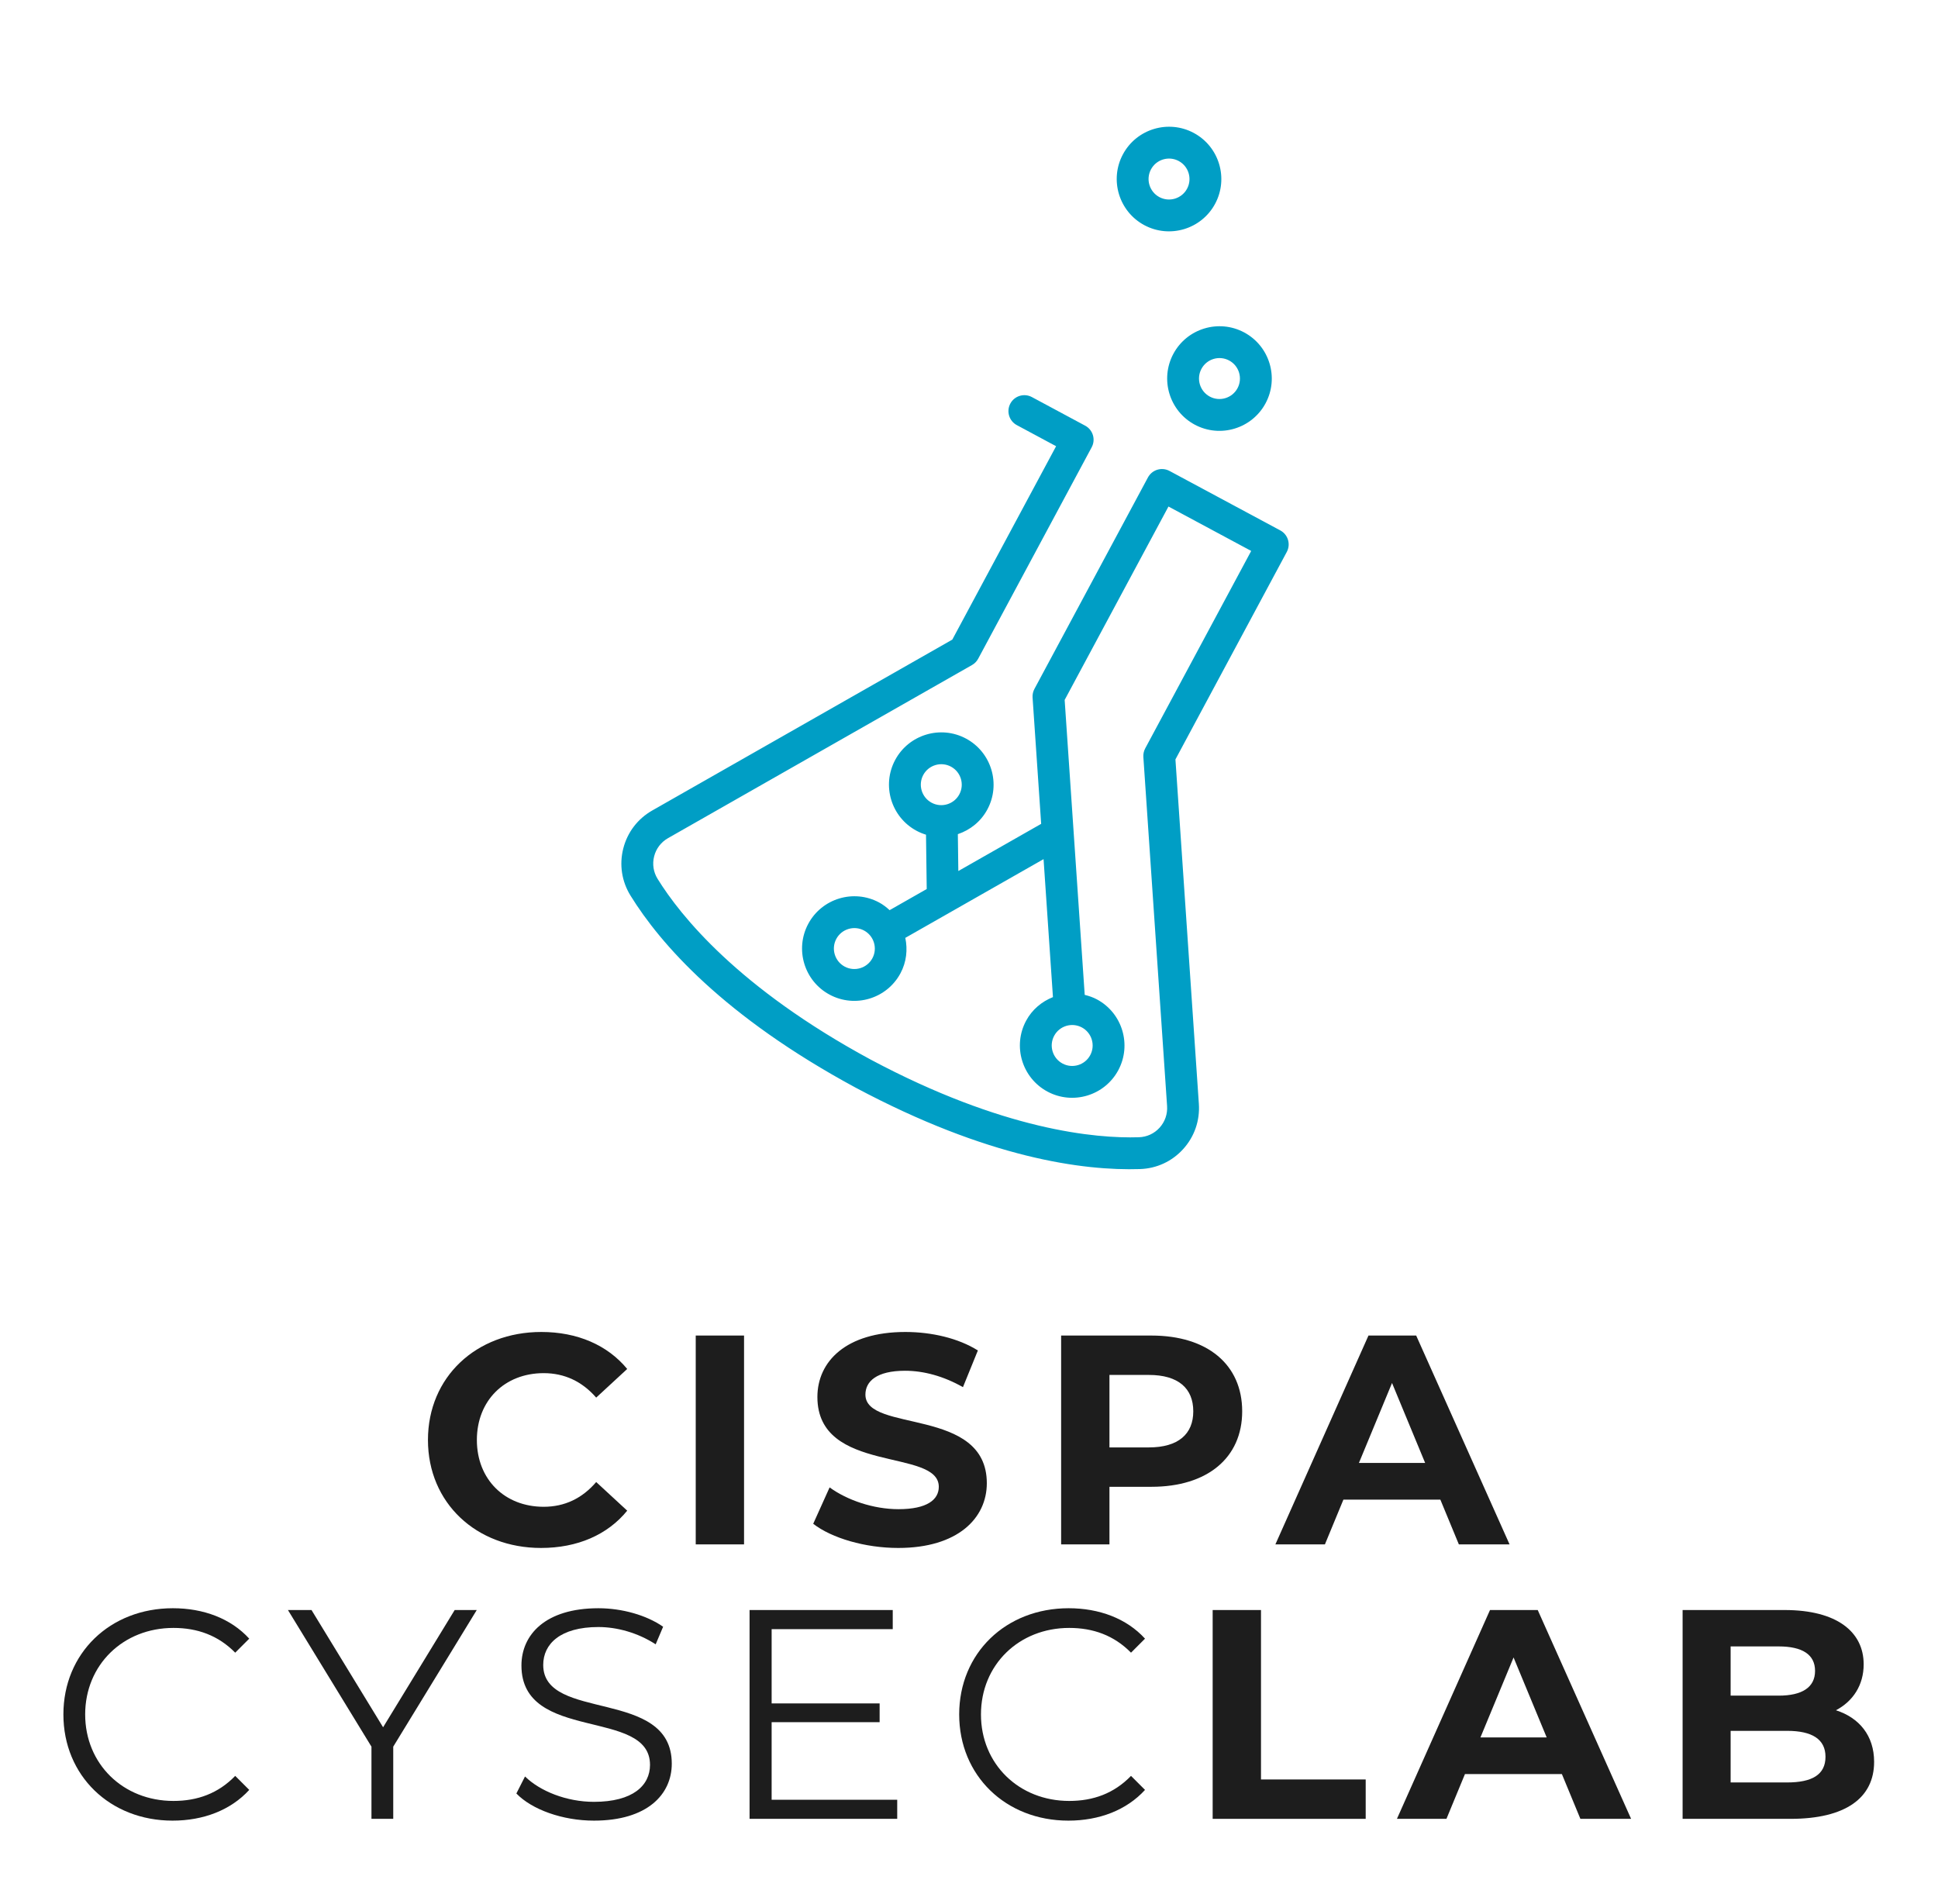 <?xml version="1.0" encoding="UTF-8" standalone="no"?>
<svg
   xmlns:dc="http://purl.org/dc/elements/1.1/"
   xmlns:cc="http://creativecommons.org/ns#"
   xmlns:rdf="http://www.w3.org/1999/02/22-rdf-syntax-ns#"
   xmlns:svg="http://www.w3.org/2000/svg"
   xmlns="http://www.w3.org/2000/svg"
   viewBox="0 0 287.316 282.259"
   height="282.259"
   width="287.316"
   xml:space="preserve"
   id="svg2"
   version="1.1"><defs
     id="defs6"><clipPath
       id="clipPath18"
       clipPathUnits="userSpaceOnUse"><path
         id="path16"
         d="M 0,211.694 H 215.487 V 0 H 0 Z" /></clipPath></defs><g
     transform="matrix(1.333,0,0,-1.333,0,282.259)"
     id="g10"><g
       id="g12"><g
         clip-path="url(#clipPath18)"
         id="g14"><g
           transform="translate(136.705,171.655)"
           id="g20"><path
             id="path22"
             style="fill:#009ec5;fill-opacity:1;fill-rule:nonzero;stroke:none"
             d="M 0,0 C 1.106,-0.594 1.523,-1.977 0.929,-3.083 0.335,-4.19 -1.048,-4.607 -2.154,-4.014 -3.26,-3.42 -3.678,-2.036 -3.083,-0.929 -2.49,0.177 -1.106,0.594 0,0 m -3.829,-7.134 c 2.827,-1.517 6.361,-0.451 7.878,2.376 1.518,2.827 0.453,6.361 -2.374,7.878 -2.827,1.517 -6.361,0.452 -7.879,-2.375 -1.517,-2.826 -0.452,-6.361 2.375,-7.879" /></g><g
           transform="translate(131.094,193.842)"
           id="g24"><path
             id="path26"
             style="fill:#009ec5;fill-opacity:1;fill-rule:nonzero;stroke:none"
             d="M 0,0 C 1.106,-0.594 1.523,-1.977 0.929,-3.083 0.336,-4.189 -1.048,-4.607 -2.154,-4.013 -3.26,-3.419 -3.677,-2.035 -3.083,-0.929 -2.49,0.177 -1.106,0.594 0,0 m -3.829,-7.133 c 2.827,-1.517 6.361,-0.452 7.878,2.375 1.518,2.827 0.453,6.361 -2.374,7.878 -2.827,1.517 -6.361,0.452 -7.878,-2.375 -1.518,-2.826 -0.453,-6.36 2.374,-7.878" /></g><g
           transform="translate(120.324,97.483)"
           id="g28"><path
             id="path30"
             style="fill:#009ec5;fill-opacity:1;fill-rule:nonzero;stroke:none"
             d="M 0,0 C 1.106,-0.594 1.523,-1.977 0.929,-3.083 0.336,-4.189 -1.048,-4.607 -2.154,-4.013 -3.26,-3.419 -3.677,-2.035 -3.083,-0.929 -2.49,0.177 -1.106,0.594 0,0 m -26.381,6.767 c -1.106,0.593 -1.523,1.977 -0.93,3.083 0.594,1.106 1.978,1.523 3.084,0.93 1.106,-0.595 1.524,-1.978 0.93,-3.084 -0.594,-1.106 -1.978,-1.523 -3.084,-0.929 m 9.668,18.225 c -1.107,0.594 -1.524,1.978 -0.93,3.084 0.593,1.106 1.977,1.523 3.084,0.929 1.106,-0.594 1.523,-1.978 0.929,-3.084 -0.594,-1.106 -1.977,-1.523 -3.083,-0.929 M 13.011,-8.5 10.406,29.81 22.789,52.879 c 0.463,0.861 0.139,1.935 -0.722,2.397 L 9.746,61.89 C 8.884,62.352 7.811,62.029 7.348,61.167 L -5.276,37.649 c -0.157,-0.293 -0.229,-0.625 -0.207,-0.957 l 0.956,-14.05 -9.213,-5.246 -0.054,4.101 c 1.357,0.454 2.556,1.392 3.284,2.749 1.518,2.827 0.452,6.361 -2.375,7.879 -2.826,1.517 -6.361,0.452 -7.879,-2.375 -1.517,-2.826 -0.451,-6.361 2.376,-7.878 0.342,-0.184 0.695,-0.326 1.053,-0.436 l 0.079,-6.042 -4.127,-2.35 c -0.351,0.323 -0.731,0.62 -1.17,0.856 -2.826,1.517 -6.36,0.452 -7.878,-2.375 -1.517,-2.827 -0.452,-6.361 2.375,-7.878 2.827,-1.518 6.362,-0.453 7.879,2.374 0.674,1.255 0.812,2.645 0.539,3.941 L -4.261,18.718 -3.217,3.373 C -4.448,2.884 -5.53,2.001 -6.203,0.745 -7.721,-2.081 -6.656,-5.615 -3.829,-7.133 -1.002,-8.65 2.532,-7.585 4.049,-4.758 5.567,-1.931 4.502,1.603 1.675,3.12 1.236,3.356 0.778,3.508 0.316,3.622 L -1.915,36.423 9.631,57.932 18.832,52.993 7.045,31.036 C 6.888,30.742 6.816,30.41 6.838,30.078 L 9.477,-8.74 c 0.061,-0.892 -0.235,-1.747 -0.833,-2.408 -0.595,-0.656 -1.411,-1.035 -2.298,-1.063 -4.809,-0.152 -15.079,0.768 -29.838,8.637 -14.724,7.957 -21.166,16.008 -23.696,20.099 -0.468,0.756 -0.603,1.645 -0.384,2.505 0.22,0.862 0.769,1.581 1.546,2.023 l 33.81,19.253 c 0.289,0.165 0.527,0.408 0.684,0.702 L 1.092,64.525 c 0.462,0.862 0.139,1.935 -0.723,2.398 l -5.928,3.182 c -0.861,0.462 -1.935,0.139 -2.397,-0.723 -0.462,-0.861 -0.139,-1.935 0.723,-2.397 l 4.367,-2.345 -11.545,-21.509 -33.367,-19 c -1.62,-0.922 -2.765,-2.422 -3.226,-4.226 -0.458,-1.799 -0.173,-3.661 0.804,-5.242 3.316,-5.364 10.35,-13.423 25.034,-21.357 14.717,-7.848 25.32,-9.256 31.623,-9.056 1.858,0.059 3.567,0.85 4.813,2.226 1.249,1.38 1.867,3.164 1.741,5.024" /></g><g
           transform="translate(47.596,51.606)"
           id="g32"><path
             id="path34"
             style="fill:#1d1d1d;fill-opacity:1;fill-rule:nonzero;stroke:none"
             d="m 0,0 c 0,7 5.374,12.01 12.607,12.01 4.014,0 7.365,-1.46 9.554,-4.114 L 18.711,4.711 C 17.152,6.503 15.194,7.431 12.872,7.431 8.526,7.431 5.441,4.379 5.441,0 c 0,-4.379 3.085,-7.431 7.431,-7.431 2.322,0 4.28,0.928 5.839,2.753 l 3.45,-3.185 C 19.972,-10.55 16.621,-12.01 12.573,-12.01 5.374,-12.01 0,-7 0,0" /></g><path
           id="path36"
           style="fill:#1d1d1d;fill-opacity:1;fill-rule:nonzero;stroke:none"
           d="m 77.378,63.218 h 5.374 V 39.995 h -5.374 z" /><g
           transform="translate(90.444,42.284)"
           id="g38"><path
             id="path40"
             style="fill:#1d1d1d;fill-opacity:1;fill-rule:nonzero;stroke:none"
             d="M 0,0 1.824,4.047 C 3.782,2.621 6.702,1.625 9.488,1.625 c 3.185,0 4.479,1.062 4.479,2.489 0,4.346 -13.502,1.36 -13.502,9.986 0,3.948 3.185,7.232 9.786,7.232 2.92,0 5.906,-0.697 8.062,-2.057 l -1.659,-4.08 c -2.156,1.227 -4.379,1.824 -6.436,1.824 -3.184,0 -4.412,-1.194 -4.412,-2.654 0,-4.28 13.502,-1.327 13.502,-9.853 0,-3.882 -3.218,-7.2 -9.853,-7.2 C 5.773,-2.688 2.057,-1.593 0,0" /></g><g
           transform="translate(132.714,54.791)"
           id="g42"><path
             id="path44"
             style="fill:#1d1d1d;fill-opacity:1;fill-rule:nonzero;stroke:none"
             d="m 0,0 c 0,2.555 -1.659,4.047 -4.944,4.047 h -4.379 v -8.061 h 4.379 C -1.659,-4.014 0,-2.522 0,0 m 5.44,0 c 0,-5.175 -3.881,-8.393 -10.085,-8.393 h -4.678 v -6.403 h -5.374 V 8.427 H -4.645 C 1.559,8.427 5.44,5.209 5.44,0" /></g><g
           transform="translate(158.502,49.051)"
           id="g46"><path
             id="path48"
             style="fill:#1d1d1d;fill-opacity:1;fill-rule:nonzero;stroke:none"
             d="M 0,0 -3.683,8.891 -7.365,0 Z M 1.691,-4.08 H -9.09 l -2.057,-4.977 h -5.508 l 10.352,23.223 h 5.307 L 9.389,-9.057 h -5.64 z" /></g><g
           transform="translate(7.051,21.082)"
           id="g50"><path
             id="path52"
             style="fill:#1d1d1d;fill-opacity:1;fill-rule:nonzero;stroke:none"
             d="m 0,0 c 0,6.801 5.176,11.811 12.176,11.811 3.384,0 6.436,-1.128 8.493,-3.384 L 19.109,6.868 C 17.218,8.792 14.896,9.621 12.242,9.621 6.635,9.621 2.422,5.507 2.422,0 c 0,-5.507 4.213,-9.621 9.82,-9.621 2.654,0 4.976,0.829 6.867,2.787 l 1.56,-1.559 C 18.612,-10.649 15.56,-11.811 12.143,-11.811 5.176,-11.811 0,-6.801 0,0" /></g><g
           transform="translate(43.735,17.498)"
           id="g54"><path
             id="path56"
             style="fill:#1d1d1d;fill-opacity:1;fill-rule:nonzero;stroke:none"
             d="M 0,0 V -8.028 H -2.422 V 0 l -9.289,15.195 H -9.09 L -1.128,2.156 6.834,15.195 h 2.455 z" /></g><g
           transform="translate(57.43,12.29)"
           id="g58"><path
             id="path60"
             style="fill:#1d1d1d;fill-opacity:1;fill-rule:nonzero;stroke:none"
             d="m 0,0 0.962,1.892 c 1.659,-1.626 4.611,-2.821 7.663,-2.821 4.346,0 6.238,1.825 6.238,4.114 0,6.37 -14.299,2.455 -14.299,11.048 0,3.417 2.653,6.369 8.559,6.369 2.621,0 5.341,-0.763 7.199,-2.057 l -0.829,-1.957 c -1.991,1.294 -4.313,1.924 -6.37,1.924 -4.246,0 -6.137,-1.891 -6.137,-4.213 0,-6.37 14.298,-2.522 14.298,-10.981 0,-3.418 -2.72,-6.337 -8.659,-6.337 C 5.142,-3.019 1.725,-1.791 0,0" /></g><g
           transform="translate(99.787,11.593)"
           id="g62"><path
             id="path64"
             style="fill:#1d1d1d;fill-opacity:1;fill-rule:nonzero;stroke:none"
             d="M 0,0 V -2.123 H -16.422 V 21.1 h 15.924 v -2.124 h -13.469 v -8.26 h 12.01 v -2.09 h -12.01 V 0 Z" /></g><g
           transform="translate(106.679,21.082)"
           id="g66"><path
             id="path68"
             style="fill:#1d1d1d;fill-opacity:1;fill-rule:nonzero;stroke:none"
             d="m 0,0 c 0,6.801 5.175,11.811 12.175,11.811 3.385,0 6.436,-1.128 8.493,-3.384 L 19.11,6.868 C 17.218,8.792 14.896,9.621 12.241,9.621 6.635,9.621 2.422,5.507 2.422,0 c 0,-5.507 4.213,-9.621 9.819,-9.621 2.655,0 4.977,0.829 6.869,2.787 l 1.558,-1.559 C 18.611,-10.649 15.56,-11.811 12.143,-11.811 5.175,-11.811 0,-6.801 0,0" /></g><g
           transform="translate(134.87,32.693)"
           id="g70"><path
             id="path72"
             style="fill:#1d1d1d;fill-opacity:1;fill-rule:nonzero;stroke:none"
             d="M 0,0 H 5.375 V -18.844 H 17.02 v -4.379 H 0 Z" /></g><g
           transform="translate(172.019,18.527)"
           id="g74"><path
             id="path76"
             style="fill:#1d1d1d;fill-opacity:1;fill-rule:nonzero;stroke:none"
             d="M 0,0 -3.683,8.891 -7.366,0 Z M 1.692,-4.08 H -9.09 l -2.057,-4.977 h -5.507 l 10.351,23.223 h 5.307 L 9.389,-9.057 h -5.64 z" /></g><g
           transform="translate(203.028,16.371)"
           id="g78"><path
             id="path80"
             style="fill:#1d1d1d;fill-opacity:1;fill-rule:nonzero;stroke:none"
             d="m 0,0 c 0,1.957 -1.493,2.886 -4.279,2.886 h -6.271 v -5.74 h 6.271 C -1.493,-2.854 0,-1.991 0,0 M -10.55,12.275 V 6.801 h 5.341 c 2.621,0 4.048,0.928 4.048,2.753 0,1.825 -1.427,2.721 -4.048,2.721 z M 5.408,-0.564 c 0,-4.014 -3.185,-6.337 -9.289,-6.337 h -12.01 v 23.223 h 11.346 c 5.806,0 8.791,-2.422 8.791,-6.038 0,-2.322 -1.193,-4.113 -3.085,-5.109 2.588,-0.83 4.247,-2.82 4.247,-5.739" /></g></g></g></g></svg>
